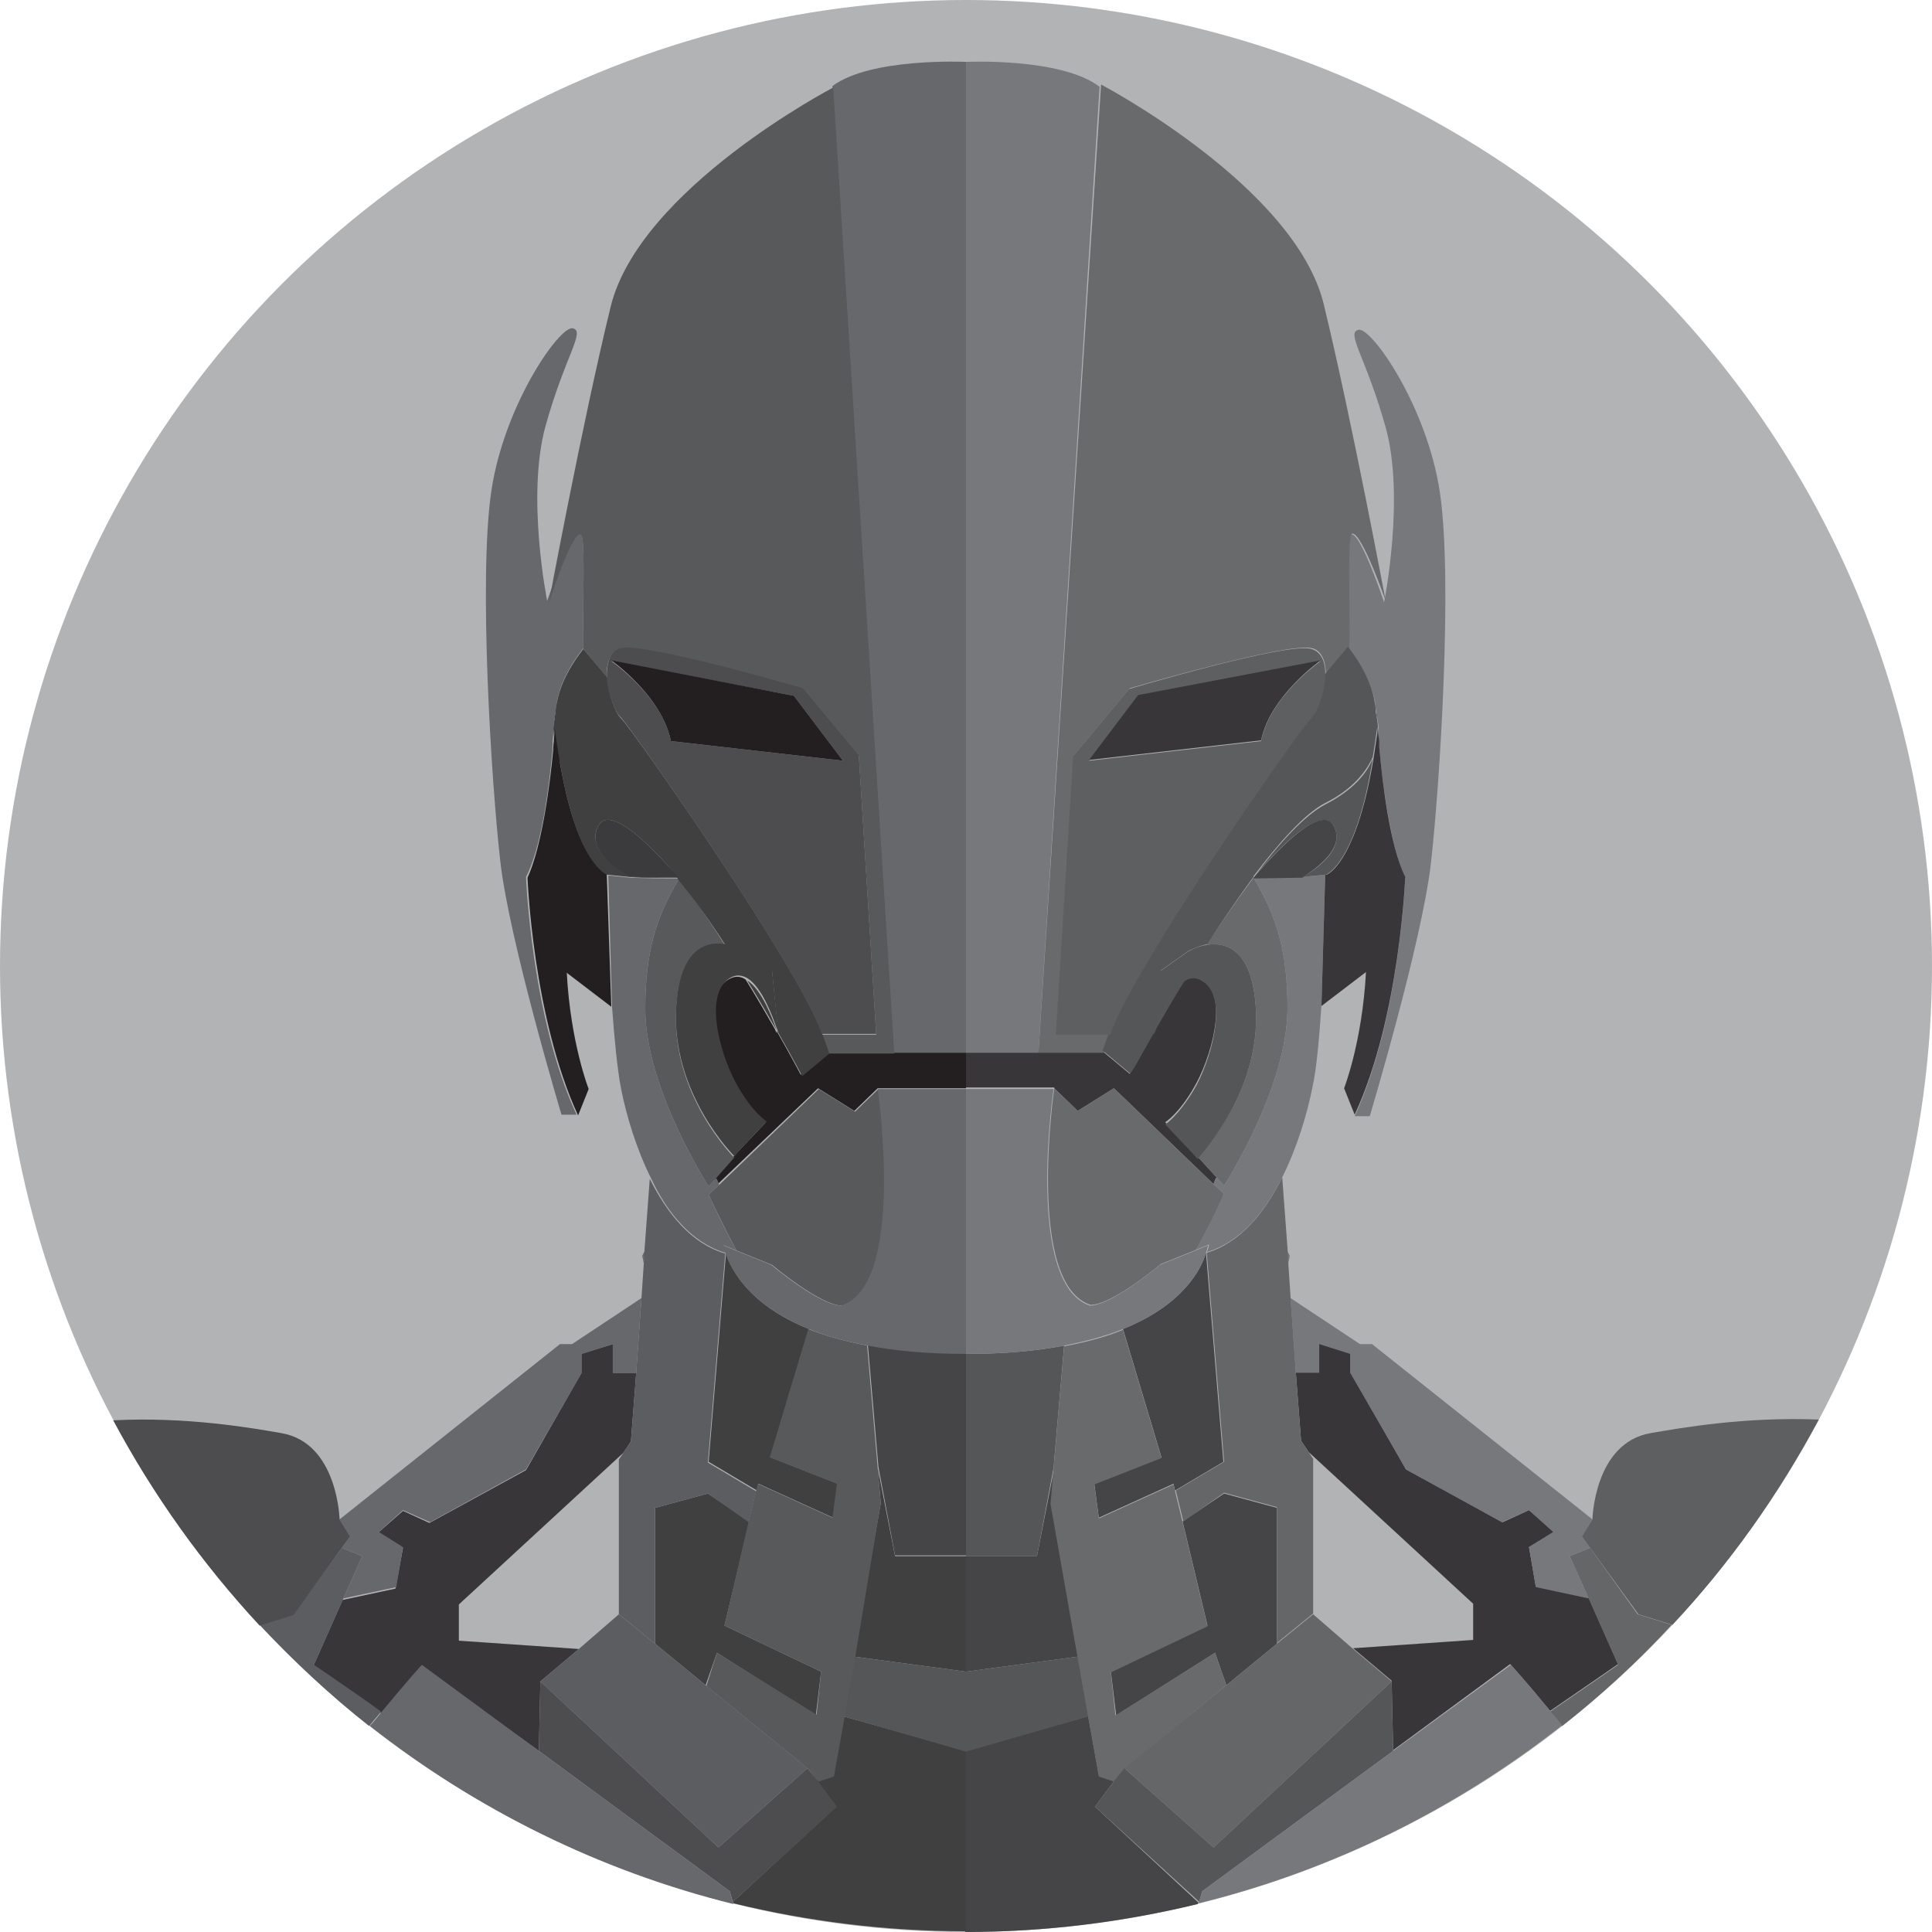 <svg xmlns="http://www.w3.org/2000/svg" width="256" height="256"><circle fill="#B1B3B5" cx="128" cy="128" r="128"/><path fill="#383638" d="M202.6 205l3.3-2-3.3-2.9-3.5 1.6-12.8-7-7.3-12.8v-2.6l-4.2-1.3v3.8h-3.1l.7 9.1 1 1.5 21.8 20.1v4.8l-15.9 1.1 5.1 4.3.2 9.2 15.5-11.4s2.1 2.3 5.3 6.2c2.8-1.9 9-6.2 9-6.2l-3.9-8.8-7-1.5-.9-5.2z"/><path fill="#77787B" d="M170.9 166.4l-.4-.8.2 1.8zm.8 15.5h3.1v-3.8l4.1 1.3v2.5l7.4 12.8 12.7 7 3.6-1.6 3.2 2.9-3.2 2 .9 5.3 7 1.5-2.5-5.6 2.7-1.1-1.1-1.5 1.5-2.2-29.3-23.3h-1.6L171 172z"/><path fill="#454547" d="M145.1 239.4l2.6-3.5-2.1-.7-1.4-7.8-16.3 4.6v24c10.6 0 20.9-1.3 30.8-3.7l.1-.2-13.7-12.7zM128 206.2v15.3l14.9-2-3.6-20.3.4-4.7-2.3 11.7zm19.2 15.3l.7 5.8L161 219l1.5 4.3 6.7-5.5v-18l-7-1.9-5.5 3.7 3.3 13.8zm1.6-45.4l5.1 17-8.9 3.5.6 4.5 9.9-4.5.2.9 6.4-3.8-2.3-27.7c-.6 2.1-3 6.9-11 10.1z"/><path fill="#656668" d="M159.9 166l2.3 27.7-6.4 3.8 1 4.1 5.4-3.8 7 1.9v18l4.8-3.9v-20.5l-.6-.9-1-1.5-.7-9.1-.7-10-.3-4.5-.1-1.9-.7-9.4c-2.3 4.7-5.6 8.7-10 10z"/><path fill="#555658" d="M128 183.5v22.7h9.4l2.2-11.7 1.4-16.2c-3.6.7-7.9 1.1-13 1.1v4.1zm0 38v10.6l16.3-4.7-1.4-7.9z"/><path fill="#696A6C" d="M162.5 223.3L161 219l-13.2 8.3-.6-5.7 12.8-6.1-3.3-13.8-1-4.1-.2-.9-9.9 4.5-.6-4.5 8.9-3.5-5.1-17c-2.1.9-4.7 1.6-7.8 2.2l-1.4 16.2-.4 4.7 3.6 20.4 1.4 7.9 1.4 7.8 2.1.7 1.3-1.7 13.5-11.1z"/><path fill="#77787B" d="M179.1 70.8c-.7 0-.3 7.8-.4 15.2 0 0 2.8 3.3 3.5 7 .1.7.2 1.5.3 2.2.1.5.2 1.2.2 2.1 0 .7.1 1.5.1 2.2.4 4.4 1.5 12.8 3.4 16.9 0 0-.7 18.5-6.7 31.5h2s6.9-23 8.1-33.5c1.2-10.5 2.9-37.6 1.2-49.1s-9.1-22-10.8-21.6 1 3.6 3.6 12.9-.2 23.2-.2 23.2-3-9-4.3-9z"/><path fill="#383638" d="M139.7 144.2l3.1 3 4.8-3 13.2 12.7c.1-.3.2-.6.4-.9l-3.1-3.4-3.7-3.9s1.8-1.1 3.8-4.6c2.1-3.5 4.8-12.1 1.1-14.4-.8-.5-1.6-.4-2.3 0-1.5 2.4-2.8 4.7-3.9 6.6-.1.3-.2.5-.2.5v-.3c-2 3.5-3.2 5.8-3.2 5.8l-3.6-3H128v4.8h11.7z"/><path fill="#77787B" d="M175.6 115.9l-3 .3c-2.4.2-4.8.1-6.5.1 3.1 5.2 4.5 9.8 4.5 17.3 0 10.5-8.4 23.5-8.4 23.5l-1-1.1c-.1.3-.3.6-.4.9l1.4 1.3s-1.7 3.7-3.7 7.4l1.7-.7s0 .4-.3 1c4.5-1.3 7.7-5.3 10-9.9 2-4 3.3-8.4 4-11.9.6-2.7.9-6.7 1.2-10.9l.5-17.3zM128 139.5h9.6l8.1-128C140.6 7.6 128 8.2 128 8.2v131.3z"/><path fill="#696A6C" d="M137.6 139.5h8.7l.9-2.5H140l2.3-36.9 7.4-8.9s21.1-6.2 24.2-5.3c1.4.4 1.8 2 1.8 3.7l3.1-3.7c.1-7.4-.3-15.2.4-15.2 1.3 0 4.4 8.9 4.4 8.9s-4.4-23.6-8.2-39.3c-3.8-15.6-29.5-29.1-29.5-29.1l-8.3 128.3zm10 4.7l-4.8 3-3.1-3s-3.8 25.9 4.8 28.7c2.9 0 9.3-5.4 9.3-5.4l4.7-1.9c2-3.6 3.7-7.4 3.7-7.4l-1.4-1.3-13.2-12.7z"/><path fill="#77787B" d="M153.7 167.6s-6.4 5.4-9.3 5.4c-8.6-2.9-4.8-28.7-4.8-28.7H128v35.1c5.1 0 9.4-.4 13-1.1 3-.6 5.6-1.3 7.8-2.2 8-3.2 10.4-8 11-10.1.2-.6.3-1 .3-1l-1.7.7-4.7 1.9z"/><path fill="#555658" d="M175.6 106.6c-2.7 1.4-6.1 5.1-9.5 9.7.6-.8 8.6-10.3 10.6-6.9 2 3.6-4.1 6.8-4.1 6.8 1-.1 2.1-.2 3-.3h.1c.7-.3 4.2-2.7 6.2-15.4-.8 2-2.6 4.2-6.3 6.1zm7.2-7.2c0-.7 0-1.4-.1-2.2v.7c-.1.4 0 .9.1 1.5zm-.3-4.3c-.1-.7-.2-1.5-.3-2.2.1.5.2 1.1.2 1.6-.1.1 0 .3.1.6zm-16.4 21.2c1.7 0 4.1 0 6.5-.1l-6.5.1z"/><path fill="#696A6C" d="M159.9 125.2c2.5-.4 6 .5 6.5 8.3.7 11.5-7.7 19.8-7.7 19.8l-.6-.7 3.1 3.4 1 1.1s8.4-13 8.4-23.5c0-7.5-1.4-12.1-4.5-17.3-2.1 2.8-4.2 5.8-6.2 8.9z"/><path fill="#555658" d="M153 136.7l.8-8.1 3.7-2.6s1.1-.6 2.5-.9c1.9-3 4-6.1 6.1-8.9v-.1c3.4-4.5 6.8-8.3 9.5-9.7 3.6-1.8 5.4-4.1 6.3-6.1.2-1.2.4-2.5.6-4 0 0 0 .5.1 1.4V97c0-.9-.1-1.6-.2-2.1-.1-.4-.1-.6-.1-.6 0-.5-.1-1.1-.2-1.6-.7-3.7-3.5-7-3.5-7l-3.1 3.7c-.1 2.2-1 4.6-1.8 5.4-1.4 1.4-23.8 33.3-26.7 41.9l-.9 2.5 3.6 3c.1.3 1.3-2 3.3-5.5z"/><path fill="#555658" d="M153.1 136.5c1.1-1.9 2.4-4.2 3.9-6.6-2 1.3-3.4 5.2-3.9 6.6z"/><path fill="#555658" d="M166.4 133.5c-.5-7.8-4-8.7-6.5-8.3-1.4.2-2.5.9-2.5.9l-3.7 2.6-.8 8.1v.3s.1-.2.2-.5c.5-1.4 1.9-5.3 3.9-6.6.7-.5 1.5-.5 2.3 0 3.7 2.2 1 10.9-1.1 14.4s-3.8 4.6-3.8 4.6l3.7 3.9.6.7c0-.3 8.4-8.6 7.7-20.1z"/><path fill="#454547" d="M176.7 109.4c-1.9-3.5-9.9 6.1-10.6 6.9v.1l6.5-.1c0-.2 6.1-3.4 4.1-6.9z"/><path fill="#383638" d="M182.8 99.4c-.1-.6-.1-1.1-.1-1.5-.1-.9-.1-1.4-.1-1.4-.2 1.4-.4 2.7-.6 4-2.1 12.7-5.5 15.1-6.2 15.4h-.2l-.5 17.4 5.9-4.5c-.5 9.3-2.9 15.4-2.9 15.4l1.4 3.5c6-12.9 6.7-31.5 6.7-31.5-2-4-3-12.3-3.4-16.8z"/><path fill="#5E5F61" d="M173.8 95.1c.8-.8 1.7-3.2 1.8-5.4.1-1.7-.4-3.3-1.8-3.7-3.1-1-24.2 5.3-24.2 5.3l-7.4 8.9-2.3 36.9h7.2c2.9-8.7 25.2-40.6 26.7-42zm-23-2.9l24.2-4.6s-6.7 4.6-7.9 10.6l-22.8 2.6 6.5-8.6z"/><path fill="#383638" d="M175 87.5l-24.2 4.6-6.5 8.6 22.8-2.6c1.2-5.9 7.9-10.6 7.9-10.6z"/><path fill="#656668" d="M149 234.3l11.8 10.5 23.6-22-5.1-4.3-5.3-4.6-4.8 3.9-6.7 5.5z"/><path fill="#555658" d="M160.8 244.8L149 234.3l-1.3 1.6-2.6 3.5 13.8 12.6.4-1.4 25.3-18.6-.2-9.2z"/><path fill="#656668" d="M210.7 205.1l-2.7 1.1 2.5 5.6 3.9 8.8s-6.2 4.3-9 6.2c.5.6 1 1.3 1.6 1.9 5.2-4.1 10-8.5 14.5-13.4l-4.5-1.4-6.3-8.8z"/><path fill="#77787B" d="M200.2 220.6L184.6 232l-25.3 18.6-.4 1.4-.1.2c17.9-4.4 34.2-12.6 48.2-23.6-.6-.7-1.1-1.3-1.6-1.9-3.1-3.8-5.2-6.1-5.2-6.1z"/><path fill="#5E5F61" d="M218.7 189.9c-7.5 1.3-7.7 11.5-7.7 11.5l-1.4 2.2 1.1 1.5 6.4 8.8 4.5 1.4c7.6-8.1 14.1-17.3 19.4-27.2-9.7-.4-18.3 1.1-22.3 1.8z"/><path fill="#383638" d="M76.7 218.5l-15.9-1.1v-4.8l21.8-20.1 1-1.5.7-9.1h-3.1v-3.8l-4.2 1.3v2.6l-7.3 12.8-12.8 7-3.5-1.6-3.3 2.9 3.3 2-1 5.4-7 1.5-3.9 8.8s6.2 4.3 9 6.2c3.2-3.8 5.3-6.2 5.3-6.2L71.4 232l.2-9.2 5.1-4.3z"/><path fill="#67686B" d="M45.3 205.1l2.7 1.1-2.5 5.6 7-1.5.9-5.3-3.2-2 3.2-2.9 3.6 1.6 12.7-7 7.4-12.8v-2.5l4.1-1.3v3.8h3.1l.7-9.9-9.2 6.1h-1.6l-29.3 23.3 1.5 2.2zm39.8-38.7l.2 1 .2-1.8z"/><path fill="#404041" d="M95 219l13.1 8.3.7-5.8-12.8-6.1 3.3-13.8-5.5-3.7-7 1.9v18l6.7 5.5zm16.7 8.4l-1.4 7.8-2.1.7 2.6 3.5L97.1 252l.1.2c9.9 2.4 20.2 3.7 30.8 3.7V232l-16.3-4.6zm-1.3-26.3l.6-4.5-8.9-3.5 5.1-17c-8-3.2-10.4-8-11-10.1l-2.3 27.7 6.4 3.8.2-.9 9.9 4.5zm8.2 5.1l-2.3-11.7.4 4.7-3.6 20.3 14.9 2v-15.3z"/><path fill="#5C5D60" d="M84.3 181.9l-.7 9.1-1 1.5-.6.9v20.5l4.8 3.9v-18l7-1.9 5.4 3.8 1-4.1-6.4-3.8 2.3-27.7c-4.5-1.3-7.7-5.3-10-9.9l-.7 9.4-.1 1.9-.3 4.5-.7 9.9z"/><path fill="#454547" d="M128 206.2v-26.9c-5.1 0-9.4-.4-13-1.1l1.4 16.2 2.2 11.7h9.4z"/><path fill="#555658" d="M113.1 219.5l-1.4 7.9 16.3 4.7v-10.6z"/><path fill="#58595B" d="M116.7 199.2l-.4-4.7-1.4-16.2c-3-.6-5.6-1.3-7.8-2.2l-5.1 17 8.9 3.5-.6 4.5-9.9-4.5-.2.9-1 4.1-3.2 13.8 12.8 6.1-.6 5.7L95 219l-1.4 4.4 13.5 11 1.3 1.7 2.1-.7 1.4-7.8 1.4-7.9 3.4-20.5z"/><path fill="#67686B" d="M73.2 99.4c0-.7 0-1.4.1-2.2 0-.9.1-1.6.2-2.1.1-.7.2-1.5.3-2.2.7-3.7 3.5-7 3.5-7-.1-7.4.3-15.2-.4-15.2-1.3 0-4.4 8.9-4.4 8.9s-2.8-13.9-.2-23.2c2.6-9.3 5.3-12.5 3.6-12.9s-9.1 10.1-10.8 21.6 0 38.6 1.2 49.1 8.1 33.5 8.1 33.5h2c-6-12.9-6.7-31.5-6.7-31.5 2.1-4 3.1-12.3 3.5-16.8z"/><path fill="#231F20" d="M108.4 144.2l4.8 3 3.1-3H128v-4.8h-18.3l-3.6 3s-1.2-2.3-3.2-5.8v.3s-.1-.2-.2-.5c-1.1-1.9-2.4-4.2-3.9-6.6-.7-.5-1.5-.5-2.3 0-3.7 2.2-1 10.9 1.1 14.4s3.8 4.6 3.8 4.6l-3.7 3.9-3.1 3.4c.1.3.3.6.4.9l13.4-12.8z"/><path fill="#67686B" d="M96.1 166s.1 0 0 0c-.2-.6-.2-1-.2-1l1.7.7c-2-3.6-3.7-7.4-3.7-7.4l1.4-1.3c-.1-.3-.2-.6-.4-.9l-1 1.1s-8.4-13-8.4-23.5c0-7.5 1.4-12.1 4.5-17.3-1.7 0-4.1 0-6.5-.1-1-.1-2.1-.2-3-.3h.1l.5 17.4c.3 4.2.7 8.3 1.2 10.9.7 3.5 2 7.9 4 11.9 2.1 4.5 5.4 8.5 9.8 9.8zm22.3-26.5h9.6V8.2s-12.6-.6-17.7 3.2l8.1 128.1z"/><path fill="#58595B" d="M76.9 70.8c.7 0 .3 7.8.4 15.2l3.1 3.7c-.1-1.7.4-3.3 1.8-3.7 3.1-1 24.2 5.3 24.2 5.3l7.4 8.9 2.3 36.9h-7.2l.9 2.5h8.7l-8.1-128S84.7 25 80.9 40.7C77.1 56.3 72.7 80 72.7 80s2.9-9.2 4.2-9.2zm25.4 96.8s6.4 5.4 9.3 5.4c8.6-2.9 4.8-28.7 4.8-28.7l-3.1 3-4.8-3L95.3 157l-1.4 1.3s1.7 3.7 3.7 7.4l4.7 1.9z"/><path fill="#67686B" d="M107.2 176.1c2.1.9 4.7 1.6 7.8 2.2 3.6.7 7.9 1.1 13 1.1v-35.1h-11.7s3.8 25.9-4.8 28.7c-2.9 0-9.3-5.4-9.3-5.4l-4.7-1.9-1.7-.7s0 .4.3 1c.7 2.1 3.1 6.9 11.1 10.1z"/><path fill="#404041" d="M79.3 109.4c1.9-3.5 9.9 6.1 10.6 6.9-3.4-4.5-6.8-8.3-9.5-9.7-3.6-1.8-5.4-4.1-6.3-6.1 2.1 12.7 5.5 15.1 6.2 15.4h.1l3 .3c0-.1-6.1-3.3-4.1-6.8zm-6.1-10c.1-.6.1-1.1.1-1.5v-.7c0 .8 0 1.5-.1 2.2zm.6-6.4s0-.1 0 0c-.1.7-.2 1.4-.3 2.2.1-.4.1-.6.1-.6.1-.5.1-1.1.2-1.6z"/><path fill="#404041" d="M83.4 116.2c2.4.2 4.8.1 6.5.1l-6.5-.1z"/><path fill="#58595B" d="M97.9 152.7l-.6.7s-8.4-8.3-7.7-19.8c.5-7.8 4-8.7 6.5-8.3-1.9-3-4-6.1-6.1-8.9-3.1 5.2-4.5 9.8-4.5 17.3 0 10.5 8.4 23.5 8.4 23.5l1-1.1 3-3.4z"/><path fill="#404041" d="M99 129.9c1.5 2.4 2.8 4.7 3.9 6.6-.5-1.4-1.9-5.3-3.9-6.6z"/><path fill="#404041" d="M96.1 125.2c1.4.2 2.5.9 2.5.9l3.7 2.6.8 8.1c2 3.5 3.2 5.8 3.2 5.8l3.6-3-.9-2.5c-2.9-8.6-25.2-40.5-26.7-41.9-.8-.8-1.7-3.2-1.8-5.4L77.3 86s-2.8 3.3-3.5 7c-.1.5-.2 1.1-.2 1.6 0 0-.1.2-.1.6-.1.5-.2 1.2-.2 2.1v.7c.1-.9.1-1.4.1-1.4.2 1.4.4 2.7.6 4 .9 2 2.7 4.3 6.3 6.1 2.7 1.4 6.1 5.1 9.5 9.7v.1c2.2 2.6 4.3 5.6 6.3 8.7z"/><path fill="#404041" d="M102.3 128.6l-3.7-2.6s-1.1-.6-2.5-.9c-2.5-.4-6 .5-6.5 8.3-.7 11.5 7.7 19.8 7.7 19.8l.6-.7 3.7-3.9s-1.8-1.1-3.8-4.6c-2.1-3.5-4.8-12.1-1.1-14.4.8-.5 1.6-.4 2.3 0 2 1.2 3.4 5.2 3.9 6.6.1.3.2.5.2.5v-.3l-.8-7.8z"/><path fill="#3B3A3C" d="M89.9 116.3s0-.1 0 0c-.7-.8-8.7-10.4-10.6-6.9-2 3.6 4.1 6.8 4.1 6.8l6.5.1z"/><path fill="#231F20" d="M80.4 115.9c-.1 0-.1 0 0 0-.8-.4-4.2-2.7-6.3-15.4-.2-1.2-.4-2.5-.6-4 0 0 0 .5-.1 1.4 0 .4-.1.9-.1 1.5-.4 4.4-1.5 12.8-3.4 16.9 0 0 .7 18.5 6.7 31.5l1.4-3.5s-2.4-6.1-2.9-15.4l5.9 4.5-.6-17.5z"/><path fill="#4D4D4F" d="M108.9 137h7.2l-2.3-36.9-7.4-8.9S85.3 85 82.2 85.9c-1.4.4-1.8 2-1.8 3.7.1 2.2 1 4.6 1.8 5.4 1.5 1.5 23.8 33.4 26.7 42zm-3.7-44.8l6.5 8.6-22.8-2.6c-1.2-6-7.9-10.6-7.9-10.6l24.2 4.6z"/><path fill="#231F20" d="M88.9 98.2l22.8 2.6-6.5-8.6L81 87.5s6.7 4.7 7.9 10.7z"/><path fill="#5C5D60" d="M71.6 222.8l23.6 22 11.8-10.5-13.5-11-6.7-5.5-4.8-3.9-5.3 4.6z"/><path fill="#4D4D4F" d="M95.2 244.8l-23.6-22-.2 9.2 25.3 18.6.4 1.4 13.8-12.6-2.6-3.5-1.3-1.6z"/><path fill="#5C5D60" d="M41.6 220.6l3.9-8.8 2.5-5.6-2.7-1.1-6.4 8.8-4.5 1.4c4.5 4.8 9.3 9.3 14.5 13.4.6-.7 1.1-1.3 1.6-1.9-2.7-2-8.9-6.2-8.9-6.2z"/><path fill="#67686B" d="M96.7 250.6L71.4 232l-15.5-11.4s-2.1 2.3-5.3 6.2c-.5.6-1 1.3-1.6 1.9 14 11 30.4 19.2 48.2 23.6l-.1-.2-.4-1.5z"/><path fill="#4D4D4F" d="M45.3 205.1l1.1-1.5-1.4-2.2s-.2-10.2-7.7-11.5c-4-.7-12.6-2.2-22.3-1.7 5.3 9.9 11.8 19 19.4 27.2l4.5-1.4 6.4-8.9z"/></svg>